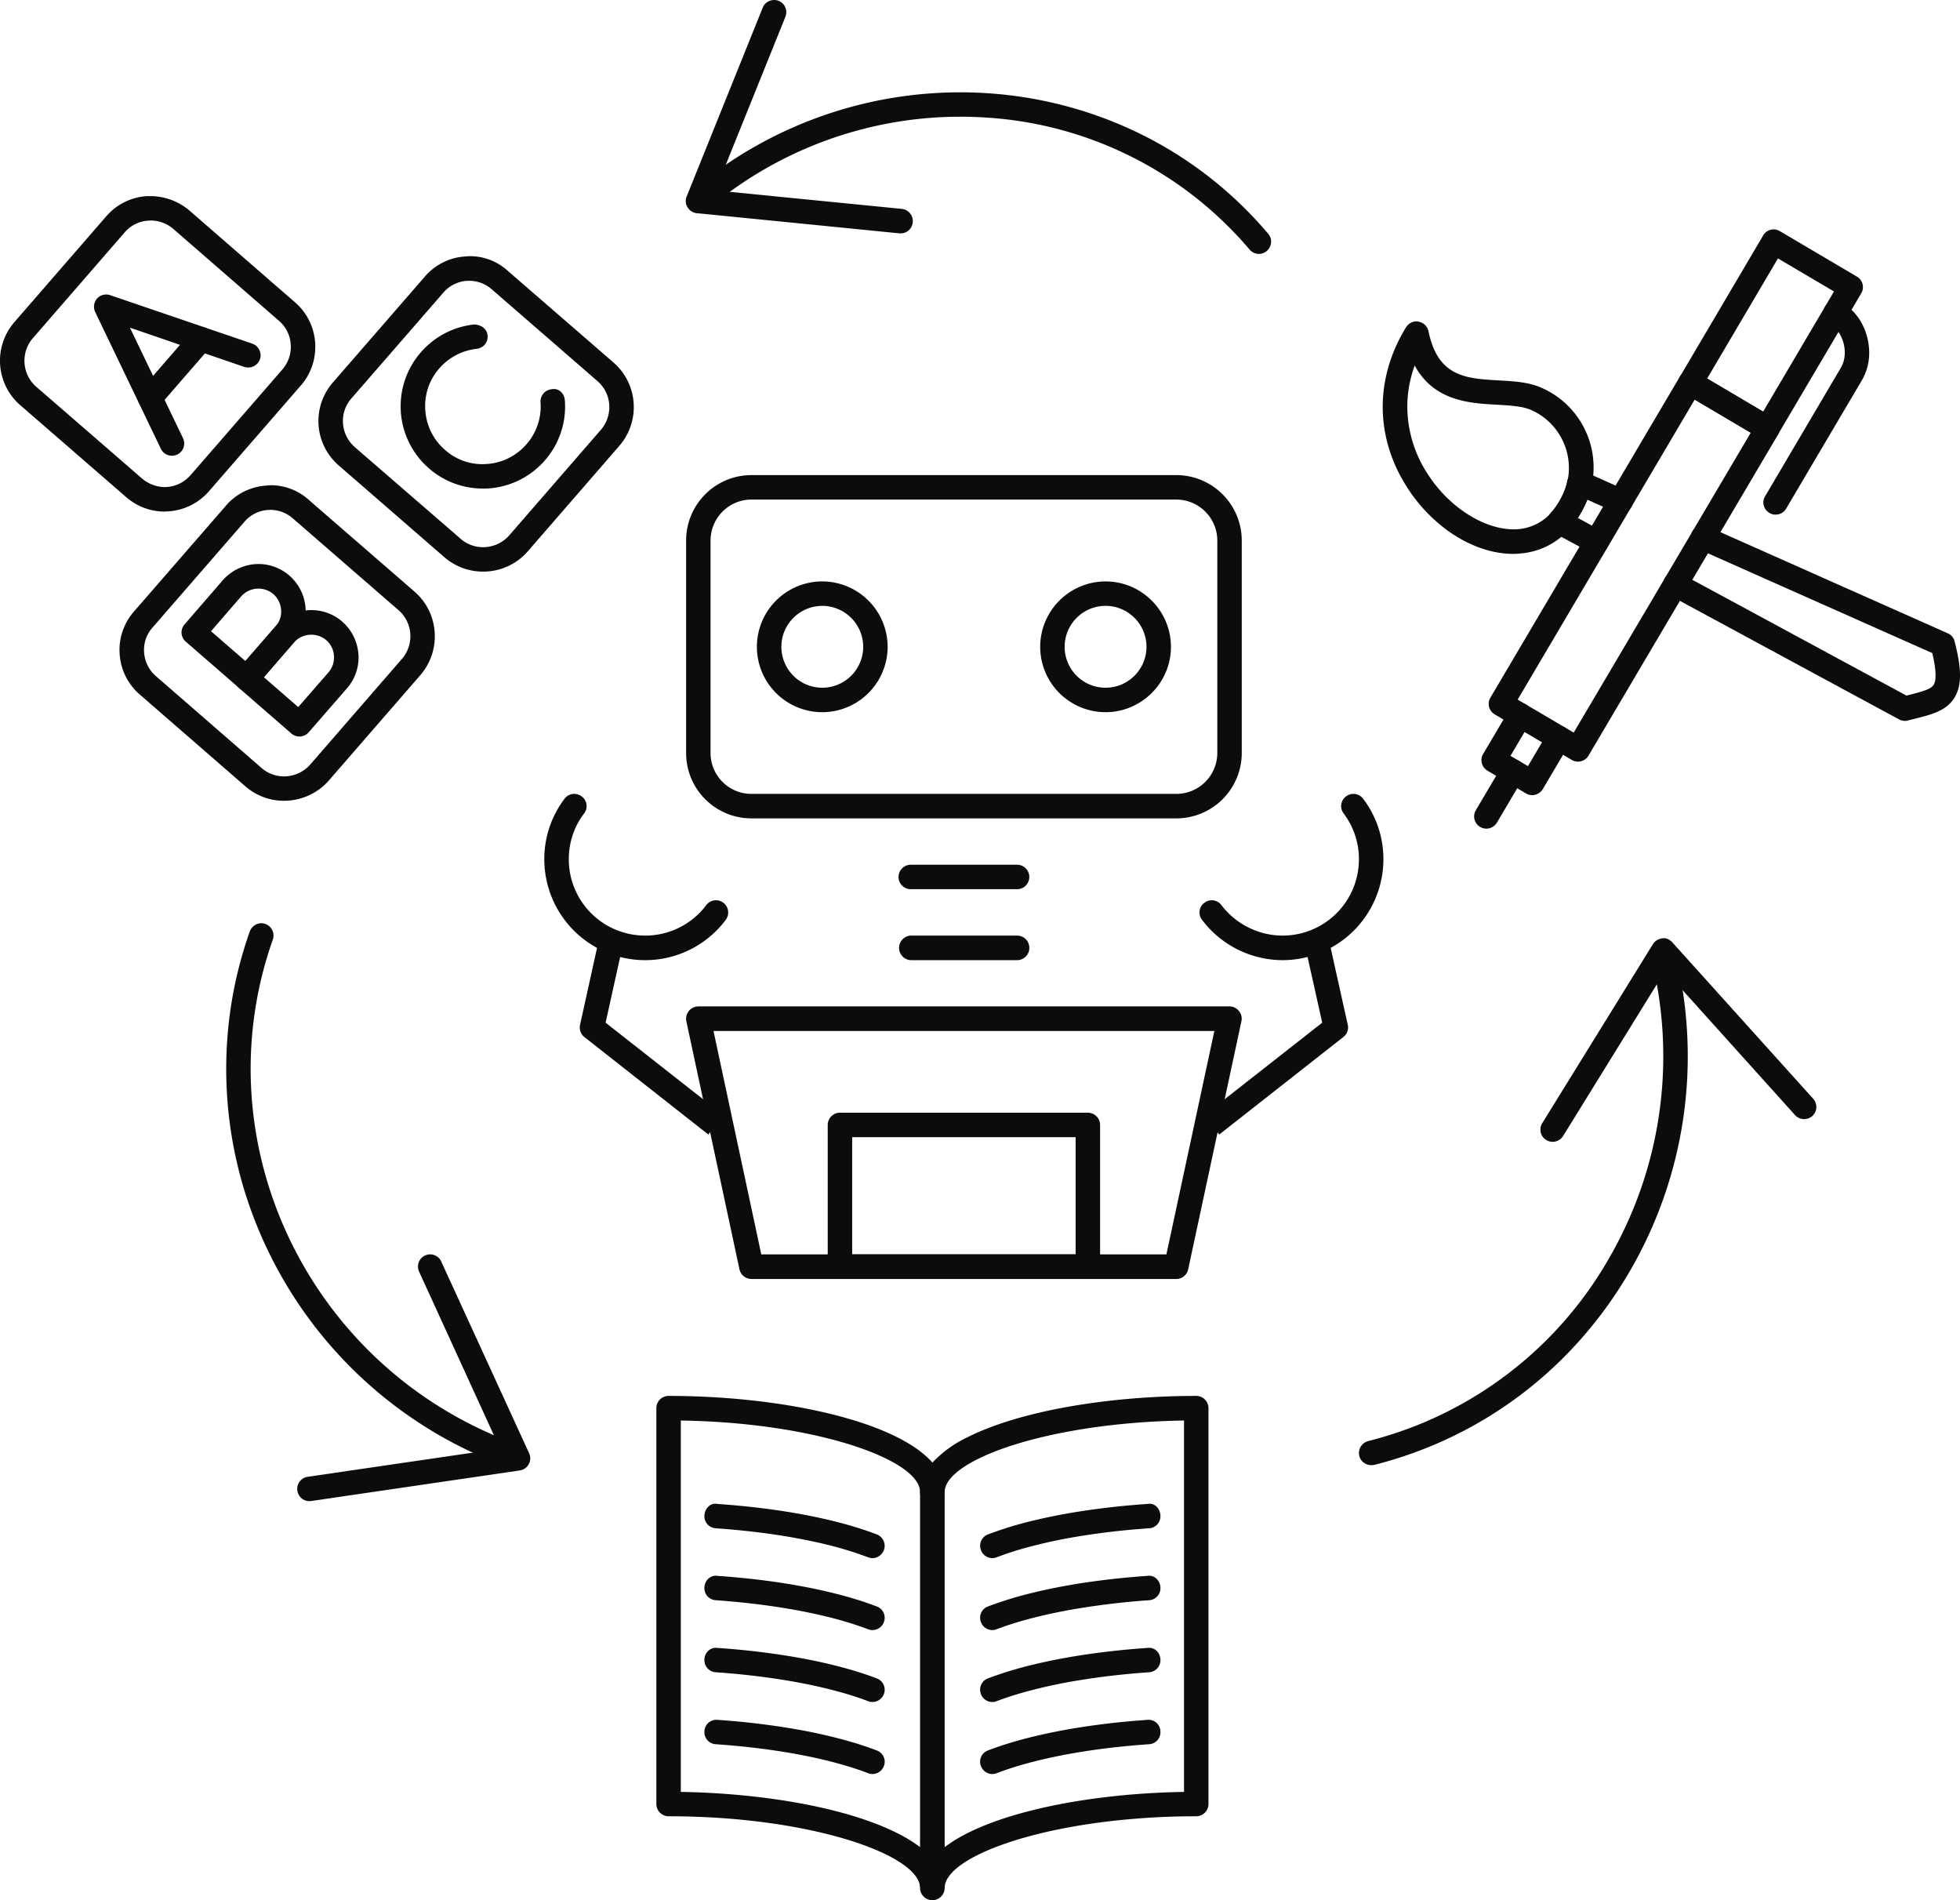 <svg xmlns="http://www.w3.org/2000/svg" width="65" height="63.004" viewBox="324 2232.833 65 63.004"><g data-name="icon"><g data-name="Group 61"><path d="m332.142 2258.909-3.505-3.046a1.938 1.938 0 0 1-.669-1.343 1.967 1.967 0 0 1-.005-.138 1.93 1.93 0 0 1 .484-1.278l3.042-3.5a1.921 1.921 0 0 1 1.339-.67c.064-.008.129-.012.194-.012a1.888 1.888 0 0 1 1.221.487l3.505 3.042c.811.702.9 1.94.199 2.759l-3.043 3.504a1.97 1.97 0 0 1-1.12.636 1.988 1.988 0 0 1-.364.034 1.94 1.94 0 0 1-1.19-.403 1.962 1.962 0 0 1-.088-.072Zm.823-9.171-.08.004a1.12 1.12 0 0 0-.78.393l-3.046 3.505a1.104 1.104 0 0 0-.283.735 1.086 1.086 0 0 0 .003.088 1.134 1.134 0 0 0 .39.787l3.504 3.046a1.127 1.127 0 0 0 .571.266c.339.052.696-.05.963-.296a1.192 1.192 0 0 0 .085-.087l3.038-3.5a1.142 1.142 0 0 0 .262-.552 1.143 1.143 0 0 0-.351-1.042 1.141 1.141 0 0 0-.025-.021l-3.504-3.042a1.142 1.142 0 0 0-.747-.284Z" fill="#0c0c0d" fill-rule="evenodd" data-name="Path 95"/></g><g data-name="Group 62"><path d="m338.737 2251.308-3.5-3.039a1.952 1.952 0 0 1-.673-1.346 2.003 2.003 0 0 1-.004-.125 1.954 1.954 0 0 1 .482-1.287l3.046-3.505a1.92 1.92 0 0 1 1.335-.669 1.722 1.722 0 0 1 .186-.01 1.863 1.863 0 0 1 1.234.489l3.504 3.038a1.946 1.946 0 0 1 .634 1.094 1.961 1.961 0 0 1-.439 1.664l-3.042 3.505a1.942 1.942 0 0 1-.947.597 1.98 1.98 0 0 1-.53.072 1.942 1.942 0 0 1-1.194-.404 1.998 1.998 0 0 1-.092-.074Zm.824-9.164h-.081a1.136 1.136 0 0 0-.779.394l-3.046 3.504a1.126 1.126 0 0 0-.283.75 1.184 1.184 0 0 0 .003.078c.02.304.162.584.39.787l3.508 3.038c.475.418 1.2.361 1.614-.11l3.043-3.504a1.151 1.151 0 0 0 .26-.555 1.136 1.136 0 0 0-.374-1.055l-3.505-3.043a1.124 1.124 0 0 0-.75-.284Z" fill="#0c0c0d" fill-rule="evenodd" data-name="Path 96"/></g><g data-name="Group 63"><path d="m328.175 2249.308-3.505-3.042a1.952 1.952 0 0 1-.261-2.669 1.976 1.976 0 0 1 .07-.086l3.043-3.504a1.937 1.937 0 0 1 1.334-.67 2.361 2.361 0 0 1 .093-.001 2.006 2.006 0 0 1 1.331.476l3.505 3.046c.778.673.892 1.838.278 2.651a1.976 1.976 0 0 1-.084.103l-3.046 3.505c-.34.394-.82.633-1.338.67l-.138.008c-.47 0-.921-.17-1.282-.487Zm.823-9.163-.085.004a1.116 1.116 0 0 0-.779.39l-3.042 3.504a1.138 1.138 0 0 0-.265.558c-.062.364.053.749.334 1.018a1.15 1.15 0 0 0 .037.034l3.512 3.046a1.212 1.212 0 0 0 .52.258c.077.017.154.026.23.026a.884.884 0 0 0 .078-.004c.304-.02.58-.162.783-.393l3.046-3.505c.41-.479.361-1.2-.114-1.61l-3.504-3.046a1.14 1.14 0 0 0-.75-.28Z" fill="#0c0c0d" fill-rule="evenodd" data-name="Path 97"/></g><g data-name="Group 64"><path d="m331.915 2255.632-1.752-1.522a.405.405 0 0 1-.045-.572l1.265-1.46a1.574 1.574 0 0 1 .804-.495 1.554 1.554 0 0 1 1.407.333 1.573 1.573 0 0 1 .54 1.087 1.619 1.619 0 0 1 .003.11 1.523 1.523 0 0 1-.385 1.018l-1.265 1.46a.397.397 0 0 1-.198.123.425.425 0 0 1-.11.015.407.407 0 0 1-.238-.077.427.427 0 0 1-.026-.02Zm-.917-1.87 1.14.99 1.002-1.153a.725.725 0 0 0 .185-.482.762.762 0 0 0-.003-.061.767.767 0 0 0-.26-.528.765.765 0 0 0-1.066.082l-.998 1.152Z" fill="#0c0c0d" fill-rule="evenodd" data-name="Path 98"/></g><g data-name="Group 65"><path d="m333.667 2257.157-1.752-1.521a.418.418 0 0 1-.127-.2.406.406 0 0 1 .066-.356.413.413 0 0 1 .016-.02l1.266-1.457a1.601 1.601 0 0 1 .761-.48 1.557 1.557 0 0 1 1.408.283 1.561 1.561 0 0 1 .041.035c.317.276.507.657.54 1.075a1.55 1.55 0 0 1 .005.12 1.547 1.547 0 0 1-.386 1.02l-1.266 1.456a.409.409 0 0 1-.308.142.407.407 0 0 1-.238-.077.427.427 0 0 1-.026-.02Zm-.917-1.87 1.14.99 1.006-1.153a.756.756 0 0 0 .181-.487.738.738 0 0 0-.002-.06.742.742 0 0 0-.26-.523.773.773 0 0 0-1.03.043.786.786 0 0 0-.037.038l-.998 1.152Z" fill="#0c0c0d" fill-rule="evenodd" data-name="Path 99"/></g><g data-name="Group 66"><path d="m329.335 2247.714-2.178-4.535a.416.416 0 0 1 .06-.446.408.408 0 0 1 .435-.114l4.717 1.61a.41.41 0 0 1 .268.453.404.404 0 0 1-.016.062.412.412 0 0 1-.422.273.43.43 0 0 1-.094-.017l-3.796-1.302 1.76 3.663a.407.407 0 0 1-.19.543.458.458 0 0 1-.179.04.409.409 0 0 1-.365-.23Z" fill="#0c0c0d" fill-rule="evenodd" data-name="Path 100"/></g><g data-name="Group 67"><path d="m328.674 2245.759 1.687-1.943a.405.405 0 0 1 .568-.045.403.403 0 0 1 .004.004.41.41 0 0 1 .122.189.402.402 0 0 1-.072.372.405.405 0 0 1-.01.01l-1.687 1.944a.41.41 0 0 1-.267.14.376.376 0 0 1-.037.002.411.411 0 0 1-.268-.097.41.41 0 0 1-.124-.196.41.41 0 0 1 .084-.38Z" fill="#0c0c0d" fill-rule="evenodd" data-name="Path 101"/></g><g data-name="Group 68"><path d="M338.226 2248.363a2.708 2.708 0 0 0 1.785.669 5.788 5.788 0 0 0 .094 0 1.866 1.866 0 0 0 .093-.004 2.72 2.72 0 0 0 1.874-.933 2.7 2.7 0 0 0 .668-1.78 2.763 2.763 0 0 0-.007-.2c-.011-.206-.161-.391-.377-.383a.382.382 0 0 0-.053.006.408.408 0 0 0-.378.405.405.405 0 0 0 0 .03 1.916 1.916 0 0 1 .006.137 1.902 1.902 0 0 1-.472 1.254c-.336.385-.803.62-1.314.653a1.887 1.887 0 0 1-.16.006 1.85 1.85 0 0 1-1.227-.473 1.897 1.897 0 0 1-.653-1.31 1.893 1.893 0 0 1 .462-1.391 1.924 1.924 0 0 1 1.241-.65.405.405 0 0 0 .364-.401.403.403 0 0 0-.003-.045.377.377 0 0 0-.208-.302.556.556 0 0 0-.238-.059 2.718 2.718 0 0 0-1.768.925 2.712 2.712 0 0 0-.668 1.79 2.836 2.836 0 0 0 .006.19 2.726 2.726 0 0 0 .933 1.866Z" fill="#0c0c0d" fill-rule="evenodd" data-name="Path 102"/></g><g data-name="Group 69"><path d="m376.124 2258.029-2.555-1.51a.405.405 0 0 1-.142-.555l6.283-10.644a.385.385 0 0 1 .247-.186.39.39 0 0 1 .102-.014.4.4 0 0 1 .182.045.473.473 0 0 1 .025.013l2.555 1.513a.398.398 0 0 1 .172.203.41.41 0 0 1-.02.336.427.427 0 0 1-.01.017l-6.283 10.64a.399.399 0 0 1-.248.186.542.542 0 0 1-.051.01.407.407 0 0 1-.05.003.418.418 0 0 1-.207-.057Zm-1.793-2 1.858 1.095 5.87-9.942-1.858-1.099-5.87 9.946Z" fill="#0c0c0d" fill-rule="evenodd" data-name="Path 103"/></g><g data-name="Group 70"><path d="m386.979 2256.686-7.614-4.117a.404.404 0 0 1-.169-.543.403.403 0 0 1 .003-.005.408.408 0 0 1 .537-.173.423.423 0 0 1 .014.007l7.472 4.04.073-.016a38.722 38.722 0 0 0 .15-.039c.341-.088.6-.167.682-.302.088-.143.083-.445-.012-.9a6.407 6.407 0 0 0-.033-.15l-7.772-3.456a.396.396 0 0 1-.212-.218.413.413 0 0 1 .005-.318.398.398 0 0 1 .268-.227.397.397 0 0 1 .268.024l7.954 3.538a.387.387 0 0 1 .227.267c.24.921.24 1.456.004 1.854-.263.446-.758.572-1.33.714l-.223.057a.402.402 0 0 1-.087.012.472.472 0 0 1-.015 0 .402.402 0 0 1-.179-.043.437.437 0 0 1-.011-.006Z" fill="#0c0c0d" fill-rule="evenodd" data-name="Path 104"/></g><g data-name="Group 71"><path d="m382.537 2249.287 2.511-4.259c.134-.223.166-.519.093-.807a1.197 1.197 0 0 0-.212-.434.984.984 0 0 0-.262-.235.4.4 0 0 1-.198-.347c0-.068.017-.136.052-.199a.4.4 0 0 1 .004-.006.397.397 0 0 1 .555-.142 1.826 1.826 0 0 1 .746.87 2.025 2.025 0 0 1 .098.294 1.977 1.977 0 0 1 .05.264c.01.079.015.158.015.236a1.814 1.814 0 0 1-.243.92l-2.511 4.255a.403.403 0 0 1-.175.16.408.408 0 0 1-.174.039.38.38 0 0 1-.207-.057.404.404 0 0 1-.171-.196.392.392 0 0 1 .017-.334.403.403 0 0 1 .012-.022Z" fill="#0c0c0d" fill-rule="evenodd" data-name="Path 105"/></g><g data-name="Group 72"><path d="m372.944 2259.696.88-1.489c.118-.19.373-.26.556-.142a.398.398 0 0 1 .172.202.41.41 0 0 1-.03.354l-.88 1.489a.416.416 0 0 1-.244.184.397.397 0 0 1-.105.014.405.405 0 0 1-.349-.612Z" fill="#0c0c0d" fill-rule="evenodd" data-name="Path 106"/></g><g data-name="Group 73"><path d="m382.407 2247.381-2.555-1.505a.385.385 0 0 1-.187-.247.374.374 0 0 1-.013-.101.38.38 0 0 1 .058-.203l2.762-4.685a.385.385 0 0 1 .248-.187.375.375 0 0 1 .1-.014.39.39 0 0 1 .017 0 .401.401 0 0 1 .19.059l2.556 1.508a.4.4 0 0 1 .198.348c0 .07-.018.14-.056.204l-2.762 4.681a.403.403 0 0 1-.175.16.408.408 0 0 1-.174.039.38.38 0 0 1-.207-.057Zm-1.793-1.996 1.858 1.096 2.349-3.984-1.858-1.095-2.349 3.983Zm-.962.143v-.003" fill="#0c0c0d" fill-rule="evenodd" data-name="Path 107"/></g><g data-name="Group 74"><path d="m374.607 2259.14-1.278-.754a.399.399 0 0 1-.186-.248.395.395 0 0 1-.014-.102.394.394 0 0 1 .058-.206l.88-1.489a.416.416 0 0 1 .353-.196.385.385 0 0 1 .2.054.406.406 0 0 1 .184.237.4.4 0 0 1-.039.32l-.673 1.139.58.34.673-1.14a.41.41 0 0 1 .35-.198.38.38 0 0 1 .202.057c.193.112.258.36.15.55a.398.398 0 0 1-.004.006l-.88 1.488a.416.416 0 0 1-.244.185.397.397 0 0 1-.105.014.38.38 0 0 1-.207-.057Z" fill="#0c0c0d" fill-rule="evenodd" data-name="Path 108"/></g><g data-name="Group 75"><path d="M370.608 2248.902a5.32 5.32 0 0 0 1.373 1.503c.689.505 1.464.793 2.204.793a2.002 2.002 0 0 0 .223-.012c1.002-.081 1.79-.706 2.227-1.769a2.872 2.872 0 0 0 .194-.741c.013-.115.02-.23.02-.344a2.881 2.881 0 0 0-1.788-2.667c-.405-.166-.864-.19-1.35-.219-1.087-.06-2.028-.113-2.337-1.63a.412.412 0 0 0-.328-.317.321.321 0 0 0-.127-.007.423.423 0 0 0-.291.194 5.639 5.639 0 0 0-.266.485c-.748 1.548-.668 3.246.246 4.731Zm.308-3.95a4.018 4.018 0 0 0-.243 1.234 4.072 4.072 0 0 0 .628 2.29c.703 1.147 1.895 1.908 2.894 1.908a1.886 1.886 0 0 0 .148-.005 1.662 1.662 0 0 0 1.261-.753 2.667 2.667 0 0 0 .277-.517 1.983 1.983 0 0 0 .145-.629c.003-.043.004-.087.004-.13a2.102 2.102 0 0 0-1.277-1.934 1.699 1.699 0 0 0-.348-.094 4.713 4.713 0 0 0-.447-.05 19.458 19.458 0 0 0-.292-.019 11.334 11.334 0 0 1-.632-.045c-.75-.082-1.553-.31-2.06-1.153a2.608 2.608 0 0 1-.058-.104Z" fill="#0c0c0d" fill-rule="evenodd" data-name="Path 109"/></g><g data-name="Group 76"><path d="m376.749 2251.157-1.23-.665a.403.403 0 0 1-.21-.288.458.458 0 0 1-.004-.058.435.435 0 0 1 .105-.287 2.396 2.396 0 0 0 .445-.69 2.535 2.535 0 0 0 .022-.052 1.884 1.884 0 0 0 .08-.254 1.709 1.709 0 0 0 .017-.083.364.364 0 0 1 .003-.01.898.898 0 0 1 .033-.086.296.296 0 0 1 .005-.009.41.41 0 0 1 .15-.173.417.417 0 0 1 .385-.03l1.359.609a.403.403 0 0 1 .204.531.42.42 0 0 1-.001.004.4.4 0 0 1-.368.237c-.014 0-.028 0-.042-.002a.407.407 0 0 1-.122-.032l-.94-.418-.009.02a3.474 3.474 0 0 1-.308.584l.811.439a.414.414 0 0 1 .178.19.399.399 0 0 1-.006.347.407.407 0 0 1-.006.01.403.403 0 0 1-.207.186.404.404 0 0 1-.15.03.41.41 0 0 1-.134-.024.468.468 0 0 1-.011-.004.507.507 0 0 1-.05-.022Z" fill="#0c0c0d" fill-rule="evenodd" data-name="Path 110"/></g><g data-name="Group 77"><path d="M345.767 2292.649v-13.126a.407.407 0 0 1 .406-.406c3.707 0 7.52.812 8.749 2.211a3.87 3.87 0 0 1 1.193-.855c1.747-.87 4.682-1.356 7.556-1.356a.407.407 0 0 1 .406.406v13.126a.407.407 0 0 1-.406.406 24.587 24.587 0 0 0-3.081.19c-3.12.396-5.262 1.344-5.262 2.187a.407.407 0 0 1-.406.405.408.408 0 0 1-.41-.405c0-.95-2.716-2.032-6.482-2.31a25.295 25.295 0 0 0-1.857-.067.407.407 0 0 1-.406-.406Zm17.499-.402v-12.314a24.233 24.233 0 0 0-2.77.198c-3.068.402-5.168 1.34-5.168 2.175a.407.407 0 0 1-.406.405.408.408 0 0 1-.41-.405.612.612 0 0 0-.091-.31c-.488-.836-2.876-1.698-6.083-1.975a24.895 24.895 0 0 0-1.76-.088v12.314c3.3.053 6.602.737 8.025 1.902a2.688 2.688 0 0 1 .319.305c1.18-1.35 4.766-2.15 8.344-2.207Z" fill="#0c0c0d" fill-rule="evenodd" data-name="Path 111"/></g><g data-name="Group 78"><path d="M354.512 2295.33v-13.024a.408.408 0 0 1 .816 0v13.024a.407.407 0 0 1-.406.406.408.408 0 0 1-.41-.406Z" fill="#0c0c0d" fill-rule="evenodd" data-name="Path 112"/></g><g data-name="Group 79"><path d="M352.887 2284.493a.314.314 0 0 0 .043.003.4.4 0 0 0 .165-.036.42.42 0 0 0 .217-.228.395.395 0 0 0 .024-.098.407.407 0 0 0-.26-.425c-1.33-.511-3.208-.868-5.285-1.01a.356.356 0 0 0-.009-.002.325.325 0 0 0-.264.067.43.43 0 0 0-.157.312.414.414 0 0 0-.001.03.399.399 0 0 0 .378.4 25.779 25.779 0 0 1 1.73.177c.687.094 1.334.215 1.92.357a11.565 11.565 0 0 1 1.4.428c.031.01.066.02.099.025Z" fill="#0c0c0d" fill-rule="evenodd" data-name="Path 113"/></g><g data-name="Group 80"><path d="M352.884 2286.878a.39.39 0 0 0 .046.003.41.41 0 0 0 .179-.04.411.411 0 0 0 .203-.22.41.41 0 0 0 .022-.085.404.404 0 0 0 .005-.061.4.4 0 0 0-.263-.377c-1.33-.51-3.208-.872-5.285-1.014a.364.364 0 0 0-.057-.004.345.345 0 0 0-.163.04.412.412 0 0 0-.21.341.414.414 0 0 0-.001.03.399.399 0 0 0 .378.4c1.341.096 2.592.28 3.65.537a11.74 11.74 0 0 1 1.4.425.31.31 0 0 0 .071.021.381.381 0 0 0 .025.004Z" fill="#0c0c0d" fill-rule="evenodd" data-name="Path 114"/></g><g data-name="Group 81"><path d="M352.884 2289.263a.39.39 0 0 0 .046.003.41.41 0 0 0 .177-.04.411.411 0 0 0 .205-.22.41.41 0 0 0 .022-.085.404.404 0 0 0 .005-.06.4.4 0 0 0-.263-.378 11.151 11.151 0 0 0-.913-.302 17.255 17.255 0 0 0-1.792-.403 25.28 25.28 0 0 0-2.58-.305.362.362 0 0 0-.23.042.404.404 0 0 0-.2.331.428.428 0 0 0-.001.03c0 .094.03.179.082.247a.406.406 0 0 0 .296.157 25.822 25.822 0 0 1 1.714.175c1.299.178 2.45.446 3.336.783a.33.33 0 0 0 .096.025Z" fill="#0c0c0d" fill-rule="evenodd" data-name="Path 115"/></g><g data-name="Group 82"><path d="M352.887 2291.652a.314.314 0 0 0 .043.003.4.4 0 0 0 .165-.036.42.42 0 0 0 .217-.227.395.395 0 0 0-.002-.293.399.399 0 0 0-.234-.227 11.134 11.134 0 0 0-.911-.302 17.249 17.249 0 0 0-1.791-.405 25.064 25.064 0 0 0-2.583-.307.394.394 0 0 0-.43.378.414.414 0 0 0-.001.03.399.399 0 0 0 .378.4c1.996.137 3.793.478 5.05.96a.524.524 0 0 0 .071.021.43.43 0 0 0 .028.005Z" fill="#0c0c0d" fill-rule="evenodd" data-name="Path 116"/></g><g data-name="Group 83"><path d="M356.538 2284.247a.405.405 0 0 0 .372.249.422.422 0 0 0 .142-.028 10.595 10.595 0 0 1 .912-.3 16.8 16.8 0 0 1 1.746-.384 24.738 24.738 0 0 1 2.4-.278.399.399 0 0 0 .373-.43c-.012-.227-.195-.426-.43-.377a26.624 26.624 0 0 0-1.754.177c-.722.097-1.402.223-2.022.372a12.31 12.31 0 0 0-1.513.461.403.403 0 0 0-.232.523.413.413 0 0 0 .006.015Z" fill="#0c0c0d" fill-rule="evenodd" data-name="Path 117"/></g><g data-name="Group 84"><path d="M356.535 2286.627a.402.402 0 0 0 .375.254.341.341 0 0 0 .142-.028c.729-.277 1.636-.508 2.658-.68a25.172 25.172 0 0 1 2.4-.282.398.398 0 0 0 .374-.4.414.414 0 0 0-.001-.03c-.011-.205-.167-.383-.376-.381a.377.377 0 0 0-.054.004 26.286 26.286 0 0 0-1.754.178c-.722.098-1.402.224-2.022.375a12.41 12.41 0 0 0-1.513.461.395.395 0 0 0-.26.374.41.41 0 0 0 .005.064.419.419 0 0 0 .023.085.407.407 0 0 0 .003.006Z" fill="#0c0c0d" fill-rule="evenodd" data-name="Path 118"/></g><g data-name="Group 85"><path d="M356.534 2289.011a.402.402 0 0 0 .376.255.342.342 0 0 0 .142-.028 10.738 10.738 0 0 1 .912-.297 16.977 16.977 0 0 1 1.746-.383 24.837 24.837 0 0 1 2.4-.278.402.402 0 0 0 .374-.403.428.428 0 0 0-.001-.03.432.432 0 0 0-.005-.045c-.032-.202-.205-.359-.425-.329a26.592 26.592 0 0 0-1.751.177c-.722.098-1.402.223-2.023.373a12.408 12.408 0 0 0-1.515.46.395.395 0 0 0-.26.374c0 .05.01.1.028.15a.41.41 0 0 0 .002.004Z" fill="#0c0c0d" fill-rule="evenodd" data-name="Path 119"/></g><g data-name="Group 86"><path d="M356.538 2291.407a.405.405 0 0 0 .372.248.422.422 0 0 0 .142-.028c1.261-.483 3.054-.824 5.058-.961a.398.398 0 0 0 .374-.4.414.414 0 0 0-.001-.03.392.392 0 0 0-.43-.378 26.287 26.287 0 0 0-1.754.178c-1.372.187-2.592.474-3.535.836a.397.397 0 0 0-.232.52.413.413 0 0 0 .006.015Z" fill="#0c0c0d" fill-rule="evenodd" data-name="Path 120"/></g><g data-name="Group 87"><path d="m375.147 2270.072 3.67-5.935a.41.41 0 0 1 .309-.19c.122-.029.251.04.336.134l4.67 5.184a.405.405 0 0 1-.007.55.411.411 0 0 1-.022.022.422.422 0 0 1-.195.094.402.402 0 0 1-.377-.123l-4.308-4.786-3.387 5.48a.412.412 0 0 1-.263.182.398.398 0 0 1-.082.008.413.413 0 0 1-.176-.04.474.474 0 0 1-.039-.02.407.407 0 0 1-.137-.548.416.416 0 0 1 .008-.012Z" fill="#0c0c0d" fill-rule="evenodd" data-name="Path 121"/></g><g data-name="Group 88"><path d="M369.078 2281.109a.41.41 0 0 0 .394.304.411.411 0 0 0 .006 0c.03 0 .065-.004.095-.008 3.602-.913 6.616-3.204 8.494-6.453a14.162 14.162 0 0 0 1.851-8.33 14.49 14.49 0 0 0-.39-2.306.4.4 0 0 0-.387-.31h-.006a.392.392 0 0 0-.098.014.412.412 0 0 0-.297.495 13.695 13.695 0 0 1 .364 2.118 13.368 13.368 0 0 1-1.739 7.913 12.792 12.792 0 0 1-7.99 6.068.412.412 0 0 0-.308.398c0 .022.002.045.005.067a.408.408 0 0 0 .006.03Z" fill="#0c0c0d" fill-rule="evenodd" data-name="Path 122"/></g><g data-name="Group 89"><path d="M353.867 2240.57h-.04l-6.717-.669a.408.408 0 0 1-.368-.41.405.405 0 0 1 .031-.145l2.523-6.263c.081-.203.32-.3.527-.223a.408.408 0 0 1 .248.442.415.415 0 0 1-.025.089l-2.32 5.756 6.182.612a.406.406 0 0 1 .363.402.408.408 0 0 1-.002.044.401.401 0 0 1-.402.366Z" fill="#0c0c0d" fill-rule="evenodd" data-name="Path 123"/></g><g data-name="Group 90"><path d="M365.717 2241.25a.374.374 0 0 0 .031.002.39.39 0 0 0 .26-.097.418.418 0 0 0 .036-.034.402.402 0 0 0 .103-.352.402.402 0 0 0-.09-.186c-4.787-5.655-13.382-6.283-19.15-1.404a.414.414 0 0 0-.023.022.405.405 0 0 0-.022.55c.094.113.234.161.366.142a.39.39 0 0 0 .202-.093 13.283 13.283 0 0 1 .916-.71 12.99 12.99 0 0 1 8.343-2.36 12.467 12.467 0 0 1 8.75 4.376.408.408 0 0 0 .278.145Z" fill="#0c0c0d" fill-rule="evenodd" data-name="Path 124"/></g><g data-name="Group 91"><path d="m334.203 2281.799 6.38-.933-2.685-5.87a.404.404 0 0 1 .199-.535.391.391 0 0 1 .145-.037c.161-.008.322.08.39.235l2.916 6.36a.397.397 0 0 1 .037.181.41.41 0 0 1-.049.18.4.4 0 0 1-.296.208l-6.92 1.014-.057.004a.402.402 0 0 1-.401-.345.421.421 0 0 1-.005-.06.404.404 0 0 1 .346-.402Z" fill="#0c0c0d" fill-rule="evenodd" data-name="Path 125"/></g><g data-name="Group 92"><path d="M341.015 2281.533a.374.374 0 0 0 .067.006.4.4 0 0 0 .115-.017.415.415 0 0 0 .27-.255.411.411 0 0 0 .019-.074.41.41 0 0 0-.266-.445c-6.908-2.438-10.57-9.958-8.173-16.76a.4.4 0 0 0-.03-.338.41.41 0 0 0-.218-.182.36.36 0 0 0-.122-.024.416.416 0 0 0-.393.272 13.708 13.708 0 0 0-.657 2.705 13.79 13.79 0 0 0 .897 7.061 14.158 14.158 0 0 0 8.424 8.033.41.41 0 0 0 .067.018Z" fill="#0c0c0d" fill-rule="evenodd" data-name="Path 126"/></g><g data-name="Group 93"><path d="M363.01 2259.968H348.92a2.166 2.166 0 0 1-2.166-2.166v-7.046c0-1.197.97-2.17 2.166-2.17h14.091a2.173 2.173 0 0 1 2.17 2.17v7.046a2.17 2.17 0 0 1-2.17 2.166Zm-15.446-9.212v7.046c0 .746.608 1.354 1.355 1.354h14.091a1.36 1.36 0 0 0 1.36-1.354v-7.046a1.362 1.362 0 0 0-1.36-1.359H348.92c-.747 0-1.355.608-1.355 1.359Z" fill="#0c0c0d" fill-rule="evenodd" data-name="Path 127"/></g><g data-name="Group 94"><path d="M351.267 2256.447a2.168 2.168 0 0 1-2.166-2.166 2.17 2.17 0 0 1 2.166-2.17 2.173 2.173 0 0 1 2.17 2.17 2.172 2.172 0 0 1-2.17 2.166Zm0-3.525a1.358 1.358 0 0 0-1.354 1.359 1.357 1.357 0 0 0 1.354 1.355 1.36 1.36 0 0 0 1.36-1.355 1.362 1.362 0 0 0-1.36-1.36Z" fill="#0c0c0d" fill-rule="evenodd" data-name="Path 128"/></g><g data-name="Group 95"><path d="M358.496 2254.28a2.17 2.17 0 0 0 2.166 2.167c1.196 0 2.17-.974 2.17-2.166 0-1.197-.974-2.17-2.17-2.17a2.172 2.172 0 0 0-2.166 2.17Zm2.166-1.358c-.747 0-1.355.608-1.355 1.359a1.357 1.357 0 0 0 1.355 1.355 1.358 1.358 0 0 0 1.359-1.355 1.359 1.359 0 0 0-1.36-1.36Z" fill="#0c0c0d" fill-rule="evenodd" data-name="Path 129"/></g><g data-name="Group 96"><path d="M357.729 2262.316h-3.525a.404.404 0 0 1-.406-.405c0-.223.183-.406.406-.406h3.525c.223 0 .406.183.406.406a.404.404 0 0 1-.406.405Z" fill="#0c0c0d" fill-rule="evenodd" data-name="Path 130"/></g><g data-name="Group 97"><path d="M357.729 2264.669h-3.525a.408.408 0 0 1 0-.815h3.525a.407.407 0 0 1 0 .815Z" fill="#0c0c0d" fill-rule="evenodd" data-name="Path 131"/></g><g data-name="Group 98"><path d="M363.01 2275.24H348.92a.408.408 0 0 1-.398-.325l-1.76-8.218a.438.438 0 0 1-.006-.04.404.404 0 0 1 .087-.3.406.406 0 0 1 .316-.155h17.617c.121 0 .235.057.312.154a.398.398 0 0 1 .091.253c0 .03-.003.059-.01.088l-1.764 8.218a.404.404 0 0 1-.394.325Zm-13.763-.816h13.435l1.59-7.407h-16.61l1.585 7.407Z" fill="#0c0c0d" fill-rule="evenodd" data-name="Path 132"/></g><g data-name="Group 99"><path d="m364.434 2270.45-.499-.638 3.914-3.07-.535-2.398.795-.174.588 2.645a.398.398 0 0 1 .009.068.401.401 0 0 1-.159.337l-4.113 3.23Z" fill="#0c0c0d" fill-rule="evenodd" data-name="Path 133"/></g><g data-name="Group 100"><path d="M363.862 2263.33a3.358 3.358 0 0 0 2.673 1.339 3.348 3.348 0 0 0 3.343-3.343 3.303 3.303 0 0 0-.67-2.007.418.418 0 0 0-.039-.045.407.407 0 0 0-.298-.118.396.396 0 0 0-.23.082.407.407 0 0 0-.027.02.404.404 0 0 0-.055.547 2.496 2.496 0 0 1 .507 1.521 2.53 2.53 0 0 1-2.53 2.528c-.792 0-1.55-.378-2.029-1.01a.402.402 0 0 0-.418-.15.4.4 0 0 0-.146.072.395.395 0 0 0-.08.564Z" fill="#0c0c0d" fill-rule="evenodd" data-name="Path 134"/></g><g data-name="Group 101"><path d="m347.49 2270.45-4.108-3.23a.404.404 0 0 1-.15-.378.42.42 0 0 1 .004-.027l.584-2.645.795.174-.531 2.398 3.91 3.07-.503.637Z" fill="#0c0c0d" fill-rule="evenodd" data-name="Path 135"/></g><g data-name="Group 102"><path d="M342.051 2261.326a3.348 3.348 0 0 0 3.343 3.343 3.337 3.337 0 0 0 2.673-1.335.41.41 0 0 0 .074-.327.397.397 0 0 0-.151-.24.402.402 0 0 0-.568.077 2.528 2.528 0 0 1-2.028 1.01 2.53 2.53 0 0 1-2.531-2.528c0-.555.174-1.083.507-1.52a.398.398 0 0 0 .063-.37.401.401 0 0 0-.144-.198.415.415 0 0 0-.017-.012.407.407 0 0 0-.356-.05.396.396 0 0 0-.195.143 3.303 3.303 0 0 0-.67 2.007Z" fill="#0c0c0d" fill-rule="evenodd" data-name="Path 136"/></g><g data-name="Group 103"><path d="M360.078 2275.235h-8.223a.407.407 0 0 1-.405-.405v-4.697c0-.223.182-.406.405-.406h8.223a.407.407 0 0 1 .405.406v4.697a.407.407 0 0 1-.405.405Zm-7.817-.81h7.41v-3.887h-7.41v3.886Z" fill="#0c0c0d" fill-rule="evenodd" data-name="Path 137"/></g></g></svg>